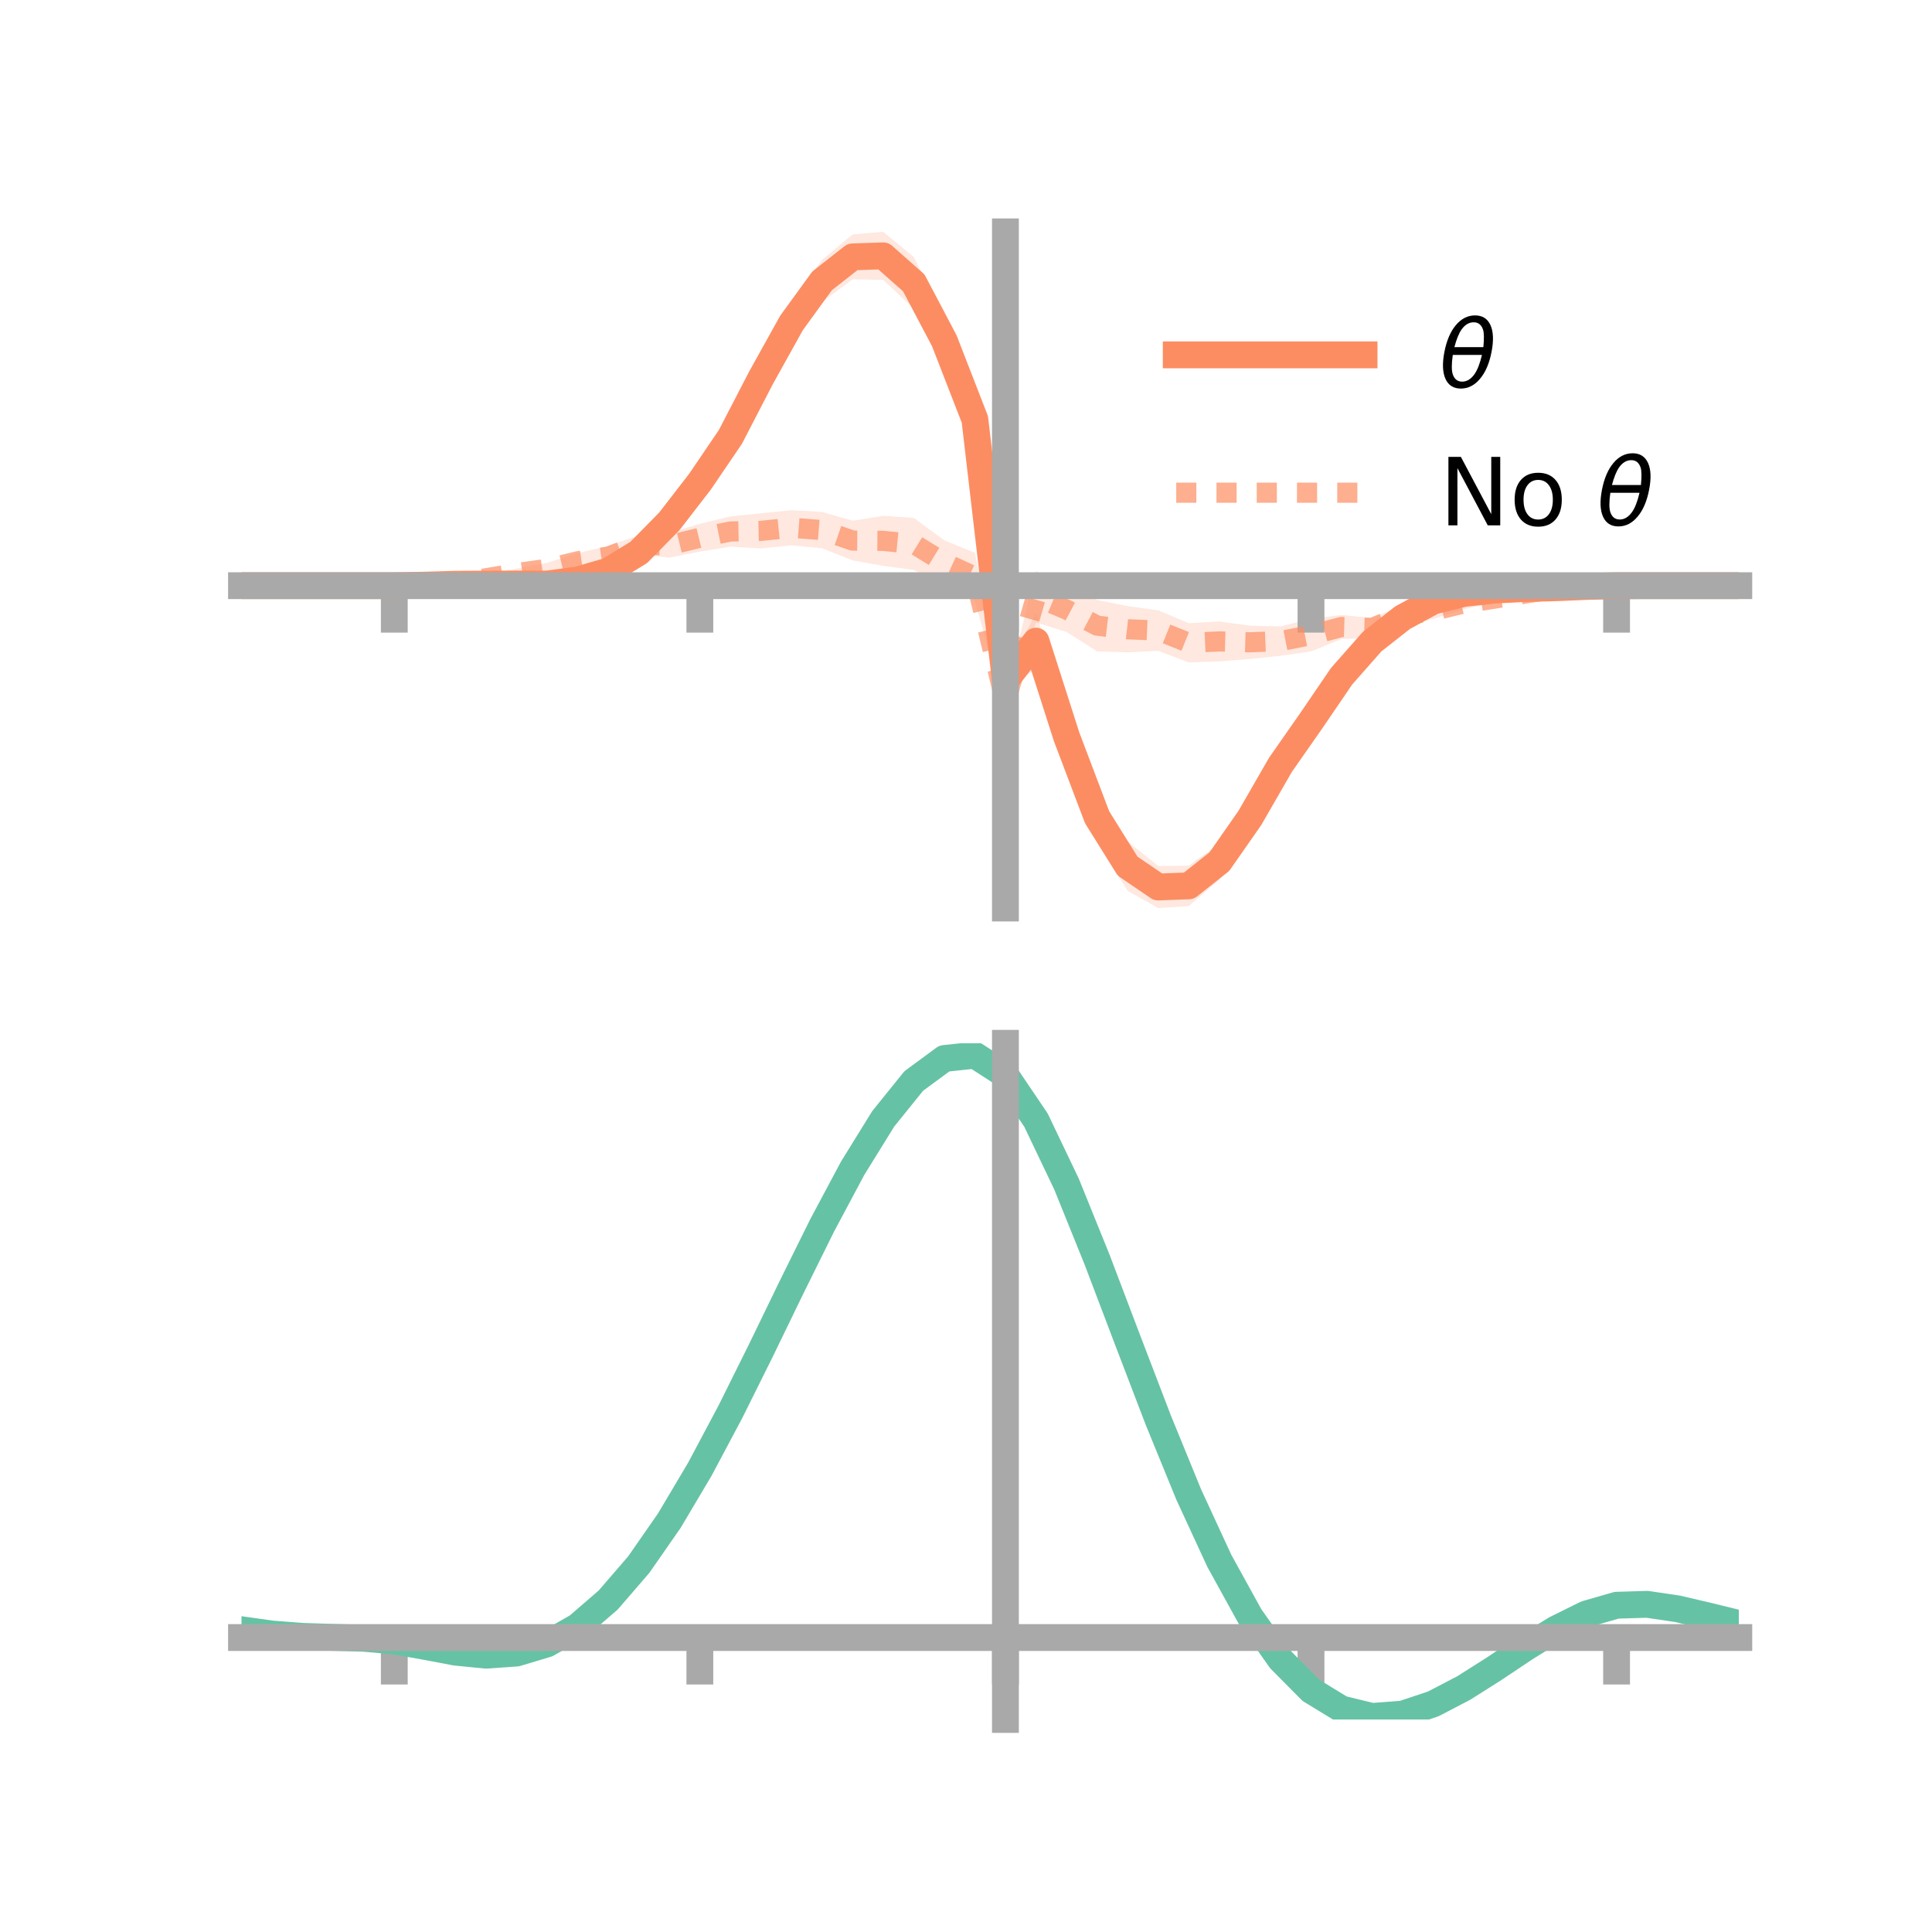 <?xml version="1.0" encoding="utf-8" standalone="no"?>
<!DOCTYPE svg PUBLIC "-//W3C//DTD SVG 1.1//EN"
  "http://www.w3.org/Graphics/SVG/1.1/DTD/svg11.dtd">
<!-- Created with matplotlib (https://matplotlib.org/) -->
<svg height="144pt" version="1.1" viewBox="0 0 144 144" width="144pt" xmlns="http://www.w3.org/2000/svg" xmlns:xlink="http://www.w3.org/1999/xlink">
 <defs>
  <style type="text/css">*{stroke-linecap:butt;stroke-linejoin:round;}</style>
 </defs>
 <g id="figure_1">
  <g id="patch_1">
   <path d="M 0 144 
L 144 144 
L 144 0 
L 0 0 
z
" style="fill:none;"/>
  </g>
  <g id="axes_1">
   <g id="patch_2">
    <path d="M 18 67.68 
L 129.6 67.68 
L 129.6 17.28 
L 18 17.28 
z
" style="fill:none;"/>
   </g>
   <g id="PolyCollection_1">
    <path clip-path="url(#p44380927ba)" d="M 18 43.653 
L 18 43.653 
L 20.278 43.653 
L 22.555 43.653 
L 24.833 43.653 
L 27.11 43.653 
L 29.388 43.652 
L 31.665 43.559 
L 33.943 43.425 
L 36.22 43.334 
L 38.498 43.131 
L 40.776 43.061 
L 43.053 42.614 
L 45.331 41.892 
L 47.608 40.405 
L 49.886 37.883 
L 52.163 34.921 
L 54.441 31.465 
L 56.718 26.869 
L 58.996 22.579 
L 61.273 19.362 
L 63.551 17.471 
L 65.829 17.28 
L 68.106 19.155 
L 70.384 23.628 
L 72.661 29.193 
L 74.939 50.186 
L 77.216 45.662 
L 79.494 53.211 
L 81.771 59.091 
L 84.049 62.721 
L 86.327 64.543 
L 88.604 64.521 
L 90.882 62.872 
L 93.159 59.761 
L 95.437 55.835 
L 97.714 52.805 
L 99.992 49.431 
L 102.269 47.079 
L 104.547 45.433 
L 106.824 44.184 
L 109.102 43.764 
L 111.38 43.573 
L 113.657 43.658 
L 115.935 43.68 
L 118.212 43.658 
L 120.49 43.654 
L 122.767 43.653 
L 125.045 43.653 
L 127.322 43.653 
L 129.6 43.653 
L 129.6 43.653 
L 129.6 43.653 
L 127.322 43.653 
L 125.045 43.653 
L 122.767 43.653 
L 120.49 43.657 
L 118.212 43.769 
L 115.935 43.937 
L 113.657 44.069 
L 111.38 44.39 
L 109.102 44.7 
L 106.824 45.416 
L 104.547 46.634 
L 102.269 48.567 
L 99.992 51.38 
L 97.714 54.69 
L 95.437 58.179 
L 93.159 62.164 
L 90.882 65.576 
L 88.604 67.533 
L 86.327 67.68 
L 84.049 66.403 
L 81.771 62.733 
L 79.494 56.603 
L 77.216 49.911 
L 74.939 51.296 
L 72.661 33.331 
L 70.384 27.174 
L 68.106 23.006 
L 65.829 20.858 
L 63.551 20.821 
L 61.273 22.505 
L 58.996 25.559 
L 56.718 29.462 
L 54.441 33.658 
L 52.163 36.911 
L 49.886 39.837 
L 47.608 41.946 
L 45.331 43.239 
L 43.053 43.845 
L 40.776 44.004 
L 38.498 43.925 
L 36.22 43.735 
L 33.943 43.672 
L 31.665 43.67 
L 29.388 43.653 
L 27.11 43.653 
L 24.833 43.653 
L 22.555 43.653 
L 20.278 43.653 
L 18 43.653 
z
" style="fill:#fc8d62;fill-opacity:0.2;"/>
   </g>
   <g id="PolyCollection_2">
    <path clip-path="url(#p44380927ba)" d="M 18 43.653 
L 18 43.653 
L 20.278 43.653 
L 22.555 43.653 
L 24.833 43.653 
L 27.11 43.653 
L 29.388 43.653 
L 31.665 43.569 
L 33.943 43.302 
L 36.22 42.88 
L 38.498 42.381 
L 40.776 41.95 
L 43.053 41.223 
L 45.331 40.693 
L 47.608 39.904 
L 49.886 39.716 
L 52.163 39.046 
L 54.441 38.487 
L 56.718 38.258 
L 58.996 38.025 
L 61.273 38.155 
L 63.551 38.815 
L 65.829 38.448 
L 68.106 38.603 
L 70.384 40.275 
L 72.661 41.2 
L 74.939 51.698 
L 77.216 42.561 
L 79.494 43.772 
L 81.771 44.716 
L 84.049 45.178 
L 86.327 45.492 
L 88.604 46.451 
L 90.882 46.321 
L 93.159 46.632 
L 95.437 46.688 
L 97.714 46.12 
L 99.992 45.836 
L 102.269 46.066 
L 104.547 45.095 
L 106.824 44.941 
L 109.102 44.548 
L 111.38 44.305 
L 113.657 44.018 
L 115.935 43.769 
L 118.212 43.672 
L 120.49 43.654 
L 122.767 43.653 
L 125.045 43.653 
L 127.322 43.653 
L 129.6 43.653 
L 129.6 43.653 
L 129.6 43.653 
L 127.322 43.653 
L 125.045 43.653 
L 122.767 43.653 
L 120.49 43.657 
L 118.212 43.76 
L 115.935 44.031 
L 113.657 44.463 
L 111.38 44.937 
L 109.102 45.404 
L 106.824 46.133 
L 104.547 46.613 
L 102.269 47.537 
L 99.992 47.626 
L 97.714 48.553 
L 95.437 48.878 
L 93.159 49.116 
L 90.882 49.294 
L 88.604 49.377 
L 86.327 48.507 
L 84.049 48.624 
L 81.771 48.548 
L 79.494 47.098 
L 77.216 46.396 
L 74.939 52.979 
L 72.661 44.772 
L 70.384 43.602 
L 68.106 42.476 
L 65.829 42.176 
L 63.551 41.77 
L 61.273 40.866 
L 58.996 40.642 
L 56.718 40.878 
L 54.441 40.741 
L 52.163 41.116 
L 49.886 41.561 
L 47.608 41.323 
L 45.331 42.282 
L 43.053 42.444 
L 40.776 42.841 
L 38.498 43.055 
L 36.22 43.321 
L 33.943 43.576 
L 31.665 43.648 
L 29.388 43.653 
L 27.11 43.653 
L 24.833 43.653 
L 22.555 43.653 
L 20.278 43.653 
L 18 43.653 
z
" style="fill:#fc8d62;fill-opacity:0.2;"/>
   </g>
   <g id="matplotlib.axis_1">
    <g id="xtick_1">
     <g id="line2d_1">
      <defs>
       <path d="M 0 0 
L 0 3.5 
" id="m0871a7180c" style="stroke:#a9a9a9;stroke-width:2;"/>
      </defs>
      <g>
       <use style="fill:#a9a9a9;stroke:#a9a9a9;stroke-width:2;" x="29.388" xlink:href="#m0871a7180c" y="43.653"/>
      </g>
     </g>
    </g>
    <g id="xtick_2">
     <g id="line2d_2">
      <g>
       <use style="fill:#a9a9a9;stroke:#a9a9a9;stroke-width:2;" x="52.163" xlink:href="#m0871a7180c" y="43.653"/>
      </g>
     </g>
    </g>
    <g id="xtick_3">
     <g id="line2d_3">
      <g>
       <use style="fill:#a9a9a9;stroke:#a9a9a9;stroke-width:2;" x="74.939" xlink:href="#m0871a7180c" y="43.653"/>
      </g>
     </g>
    </g>
    <g id="xtick_4">
     <g id="line2d_4">
      <g>
       <use style="fill:#a9a9a9;stroke:#a9a9a9;stroke-width:2;" x="97.714" xlink:href="#m0871a7180c" y="43.653"/>
      </g>
     </g>
    </g>
    <g id="xtick_5">
     <g id="line2d_5">
      <g>
       <use style="fill:#a9a9a9;stroke:#a9a9a9;stroke-width:2;" x="120.49" xlink:href="#m0871a7180c" y="43.653"/>
      </g>
     </g>
    </g>
   </g>
   <g id="matplotlib.axis_2"/>
   <g id="line2d_6">
    <path clip-path="url(#p44380927ba)" d="M 18 43.653 
L 20.278 43.653 
L 22.555 43.653 
L 24.833 43.653 
L 27.11 43.653 
L 29.388 43.653 
L 31.665 43.615 
L 33.943 43.548 
L 36.22 43.535 
L 38.498 43.528 
L 40.776 43.533 
L 43.053 43.23 
L 45.331 42.566 
L 47.608 41.176 
L 49.886 38.86 
L 52.163 35.916 
L 54.441 32.562 
L 56.718 28.166 
L 58.996 24.069 
L 61.273 20.933 
L 63.551 19.146 
L 65.829 19.069 
L 68.106 21.081 
L 70.384 25.401 
L 72.661 31.262 
L 74.939 50.741 
L 77.216 47.786 
L 79.494 54.907 
L 81.771 60.912 
L 84.049 64.562 
L 86.327 66.112 
L 88.604 66.027 
L 90.882 64.224 
L 93.159 60.963 
L 95.437 57.007 
L 97.714 53.747 
L 99.992 50.406 
L 102.269 47.823 
L 104.547 46.033 
L 106.824 44.8 
L 109.102 44.232 
L 111.38 43.981 
L 113.657 43.864 
L 115.935 43.808 
L 118.212 43.713 
L 120.49 43.655 
L 122.767 43.653 
L 125.045 43.653 
L 127.322 43.653 
L 129.6 43.653 
" style="fill:none;stroke:#fc8d62;stroke-linecap:square;stroke-width:2;"/>
   </g>
   <g id="line2d_7">
    <path clip-path="url(#p44380927ba)" d="M 18 43.653 
L 20.278 43.653 
L 22.555 43.653 
L 24.833 43.653 
L 27.11 43.653 
L 29.388 43.653 
L 31.665 43.609 
L 33.943 43.439 
L 36.22 43.1 
L 38.498 42.718 
L 40.776 42.396 
L 43.053 41.834 
L 45.331 41.487 
L 47.608 40.614 
L 49.886 40.639 
L 52.163 40.081 
L 54.441 39.614 
L 56.718 39.568 
L 58.996 39.334 
L 61.273 39.511 
L 63.551 40.292 
L 65.829 40.312 
L 68.106 40.54 
L 70.384 41.939 
L 72.661 42.986 
L 74.939 52.339 
L 77.216 44.478 
L 79.494 45.435 
L 81.771 46.632 
L 84.049 46.901 
L 86.327 47 
L 88.604 47.914 
L 90.882 47.808 
L 93.159 47.874 
L 95.437 47.783 
L 97.714 47.336 
L 99.992 46.731 
L 102.269 46.801 
L 104.547 45.854 
L 106.824 45.537 
L 109.102 44.976 
L 111.38 44.621 
L 113.657 44.241 
L 115.935 43.9 
L 118.212 43.716 
L 120.49 43.655 
L 122.767 43.653 
L 125.045 43.653 
L 127.322 43.653 
L 129.6 43.653 
" style="fill:none;stroke:#fc8d62;stroke-dasharray:1.5,1.5;stroke-dashoffset:0;stroke-opacity:0.7;stroke-width:1.5;"/>
   </g>
   <g id="patch_3">
    <path d="M 74.939 67.68 
L 74.939 17.28 
" style="fill:none;stroke:#a9a9a9;stroke-linecap:square;stroke-linejoin:miter;stroke-width:2;"/>
   </g>
   <g id="patch_4">
    <path d="M 129.6 67.68 
L 129.6 17.28 
" style="fill:none;"/>
   </g>
   <g id="patch_5">
    <path d="M 18 43.653 
L 129.6 43.653 
" style="fill:none;stroke:#a9a9a9;stroke-linecap:square;stroke-linejoin:miter;stroke-width:2;"/>
   </g>
   <g id="patch_6">
    <path d="M 18 17.28 
L 129.6 17.28 
" style="fill:none;"/>
   </g>
   <g id="legend_1">
    <g id="line2d_8">
     <path d="M 87.67 26.449 
L 101.67 26.449 
" style="fill:none;stroke:#fc8d62;stroke-linecap:square;stroke-width:2;"/>
    </g>
    <g id="line2d_9"/>
    <g id="text_1">
     <!-- $\theta$ -->
     <g transform="translate(107.27 28.899)scale(0.07 -0.07)">
      <defs>
       <path d="M 45.516 34.672 
L 14.453 34.672 
Q 12.359 20.062 14.5 13.875 
Q 17.188 6.25 24.469 6.25 
Q 31.781 6.25 37.359 13.922 
Q 42.234 20.656 45.516 34.672 
z
M 47.016 42.969 
Q 48.344 56.844 46.625 61.719 
Q 43.953 69.438 36.766 69.438 
Q 29.297 69.438 23.828 61.812 
Q 19.531 55.672 16.156 42.969 
z
M 38.188 76.766 
Q 49.906 76.766 54.594 66.406 
Q 59.281 56.109 55.719 37.844 
Q 52.203 19.625 43.453 9.281 
Q 34.766 -1.125 23.047 -1.125 
Q 11.281 -1.125 6.641 9.281 
Q 2 19.625 5.516 37.844 
Q 9.078 56.109 17.719 66.406 
Q 26.422 76.766 38.188 76.766 
z
" id="DejaVuSans-Oblique-952"/>
      </defs>
      <use transform="translate(0 0.234)" xlink:href="#DejaVuSans-Oblique-952"/>
     </g>
    </g>
    <g id="line2d_10">
     <path d="M 87.67 36.724 
L 101.67 36.724 
" style="fill:none;stroke:#fc8d62;stroke-dasharray:1.5,1.5;stroke-dashoffset:0;stroke-opacity:0.7;stroke-width:1.5;"/>
    </g>
    <g id="line2d_11"/>
    <g id="text_2">
     <!-- No $\theta$ -->
     <g transform="translate(107.27 39.174)scale(0.07 -0.07)">
      <defs>
       <path d="M 9.812 72.906 
L 23.094 72.906 
L 55.422 11.922 
L 55.422 72.906 
L 64.984 72.906 
L 64.984 0 
L 51.703 0 
L 19.391 60.984 
L 19.391 0 
L 9.812 0 
z
" id="DejaVuSans-78"/>
       <path d="M 30.609 48.391 
Q 23.391 48.391 19.188 42.75 
Q 14.984 37.109 14.984 27.297 
Q 14.984 17.484 19.156 11.844 
Q 23.344 6.203 30.609 6.203 
Q 37.797 6.203 41.984 11.859 
Q 46.188 17.531 46.188 27.297 
Q 46.188 37.016 41.984 42.703 
Q 37.797 48.391 30.609 48.391 
z
M 30.609 56 
Q 42.328 56 49.016 48.375 
Q 55.719 40.766 55.719 27.297 
Q 55.719 13.875 49.016 6.219 
Q 42.328 -1.422 30.609 -1.422 
Q 18.844 -1.422 12.172 6.219 
Q 5.516 13.875 5.516 27.297 
Q 5.516 40.766 12.172 48.375 
Q 18.844 56 30.609 56 
z
" id="DejaVuSans-111"/>
       <path id="DejaVuSans-32"/>
      </defs>
      <use transform="translate(0 0.234)" xlink:href="#DejaVuSans-78"/>
      <use transform="translate(74.805 0.234)" xlink:href="#DejaVuSans-111"/>
      <use transform="translate(135.986 0.234)" xlink:href="#DejaVuSans-32"/>
      <use transform="translate(167.773 0.234)" xlink:href="#DejaVuSans-Oblique-952"/>
     </g>
    </g>
   </g>
  </g>
  <g id="axes_2">
   <g id="patch_7">
    <path d="M 18 128.16 
L 129.6 128.16 
L 129.6 77.76 
L 18 77.76 
z
" style="fill:none;"/>
   </g>
   <g id="PolyCollection_3">
    <path clip-path="url(#pa85a13f703)" d="M 18 121.514 
L 18 121.43 
L 20.278 121.759 
L 22.555 121.933 
L 24.833 122.004 
L 27.11 122.071 
L 29.388 122.268 
L 31.665 122.674 
L 33.943 123.096 
L 36.22 123.314 
L 38.498 123.148 
L 40.776 122.459 
L 43.053 121.143 
L 45.331 119.14 
L 47.608 116.444 
L 49.886 113.096 
L 52.163 109.175 
L 54.441 104.8 
L 56.718 100.125 
L 58.996 95.337 
L 61.273 90.651 
L 63.551 86.308 
L 65.829 82.567 
L 68.106 79.704 
L 70.384 78.004 
L 72.661 77.76 
L 74.939 79.251 
L 77.216 82.661 
L 79.494 87.491 
L 81.771 93.194 
L 84.049 99.273 
L 86.327 105.305 
L 88.604 110.954 
L 90.882 115.963 
L 93.159 120.154 
L 95.437 123.427 
L 97.714 125.749 
L 99.992 127.148 
L 102.269 127.706 
L 104.547 127.54 
L 106.824 126.793 
L 109.102 125.626 
L 111.38 124.208 
L 113.657 122.716 
L 115.935 121.324 
L 118.212 120.211 
L 120.49 119.559 
L 122.767 119.491 
L 125.045 119.837 
L 127.322 120.38 
L 129.6 120.95 
L 129.6 121.058 
L 129.6 121.058 
L 127.322 120.514 
L 125.045 119.992 
L 122.767 119.66 
L 120.49 119.733 
L 118.212 120.394 
L 115.935 121.537 
L 113.657 122.979 
L 111.38 124.53 
L 109.102 126 
L 106.824 127.208 
L 104.547 127.98 
L 102.269 128.16 
L 99.992 127.613 
L 97.714 126.235 
L 95.437 123.964 
L 93.159 120.778 
L 90.882 116.709 
L 88.604 111.849 
L 86.327 106.364 
L 84.049 100.5 
L 81.771 94.582 
L 79.494 89.024 
L 77.216 84.312 
L 74.939 80.985 
L 72.661 79.537 
L 70.384 79.781 
L 68.106 81.438 
L 65.829 84.219 
L 63.551 87.842 
L 61.273 92.039 
L 58.996 96.555 
L 56.718 101.16 
L 54.441 105.647 
L 52.163 109.838 
L 49.886 113.589 
L 47.608 116.791 
L 45.331 119.375 
L 43.053 121.307 
L 40.776 122.593 
L 38.498 123.271 
L 36.22 123.424 
L 33.943 123.187 
L 31.665 122.748 
L 29.388 122.339 
L 27.11 122.145 
L 24.833 122.075 
L 22.555 121.999 
L 20.278 121.827 
L 18 121.514 
z
" style="fill:#66c2a5;fill-opacity:0.2;"/>
   </g>
   <g id="matplotlib.axis_3">
    <g id="xtick_6">
     <g id="line2d_12">
      <g>
       <use style="fill:#a9a9a9;stroke:#a9a9a9;stroke-width:2;" x="29.388" xlink:href="#m0871a7180c" y="122.053"/>
      </g>
     </g>
    </g>
    <g id="xtick_7">
     <g id="line2d_13">
      <g>
       <use style="fill:#a9a9a9;stroke:#a9a9a9;stroke-width:2;" x="52.163" xlink:href="#m0871a7180c" y="122.053"/>
      </g>
     </g>
    </g>
    <g id="xtick_8">
     <g id="line2d_14">
      <g>
       <use style="fill:#a9a9a9;stroke:#a9a9a9;stroke-width:2;" x="74.939" xlink:href="#m0871a7180c" y="122.053"/>
      </g>
     </g>
    </g>
    <g id="xtick_9">
     <g id="line2d_15">
      <g>
       <use style="fill:#a9a9a9;stroke:#a9a9a9;stroke-width:2;" x="97.714" xlink:href="#m0871a7180c" y="122.053"/>
      </g>
     </g>
    </g>
    <g id="xtick_10">
     <g id="line2d_16">
      <g>
       <use style="fill:#a9a9a9;stroke:#a9a9a9;stroke-width:2;" x="120.49" xlink:href="#m0871a7180c" y="122.053"/>
      </g>
     </g>
    </g>
   </g>
   <g id="matplotlib.axis_4"/>
   <g id="line2d_17">
    <path clip-path="url(#pa85a13f703)" d="M 18 121.472 
L 20.278 121.793 
L 22.555 121.966 
L 24.833 122.039 
L 27.11 122.108 
L 29.388 122.304 
L 31.665 122.711 
L 33.943 123.141 
L 36.22 123.369 
L 38.498 123.21 
L 40.776 122.526 
L 43.053 121.225 
L 45.331 119.257 
L 47.608 116.618 
L 49.886 113.342 
L 52.163 109.506 
L 54.441 105.223 
L 56.718 100.643 
L 58.996 95.946 
L 61.273 91.345 
L 63.551 87.075 
L 65.829 83.393 
L 68.106 80.571 
L 70.384 78.893 
L 72.661 78.649 
L 74.939 80.118 
L 77.216 83.486 
L 79.494 88.257 
L 81.771 93.888 
L 84.049 99.886 
L 86.327 105.835 
L 88.604 111.402 
L 90.882 116.336 
L 93.159 120.466 
L 95.437 123.695 
L 97.714 125.992 
L 99.992 127.381 
L 102.269 127.933 
L 104.547 127.76 
L 106.824 127 
L 109.102 125.813 
L 111.38 124.369 
L 113.657 122.848 
L 115.935 121.431 
L 118.212 120.302 
L 120.49 119.646 
L 122.767 119.576 
L 125.045 119.914 
L 127.322 120.447 
L 129.6 121.004 
" style="fill:none;stroke:#66c2a5;stroke-linecap:square;stroke-width:2;"/>
   </g>
   <g id="patch_8">
    <path d="M 74.939 128.16 
L 74.939 77.76 
" style="fill:none;stroke:#a9a9a9;stroke-linecap:square;stroke-linejoin:miter;stroke-width:2;"/>
   </g>
   <g id="patch_9">
    <path d="M 129.6 128.16 
L 129.6 77.76 
" style="fill:none;"/>
   </g>
   <g id="patch_10">
    <path d="M 18 122.053 
L 129.6 122.053 
" style="fill:none;stroke:#a9a9a9;stroke-linecap:square;stroke-linejoin:miter;stroke-width:2;"/>
   </g>
   <g id="patch_11">
    <path d="M 18 77.76 
L 129.6 77.76 
" style="fill:none;"/>
   </g>
  </g>
 </g>
 <defs>
  <clipPath id="p44380927ba">
   <rect height="50.4" width="111.6" x="18" y="17.28"/>
  </clipPath>
  <clipPath id="pa85a13f703">
   <rect height="50.4" width="111.6" x="18" y="77.76"/>
  </clipPath>
 </defs>
</svg>
